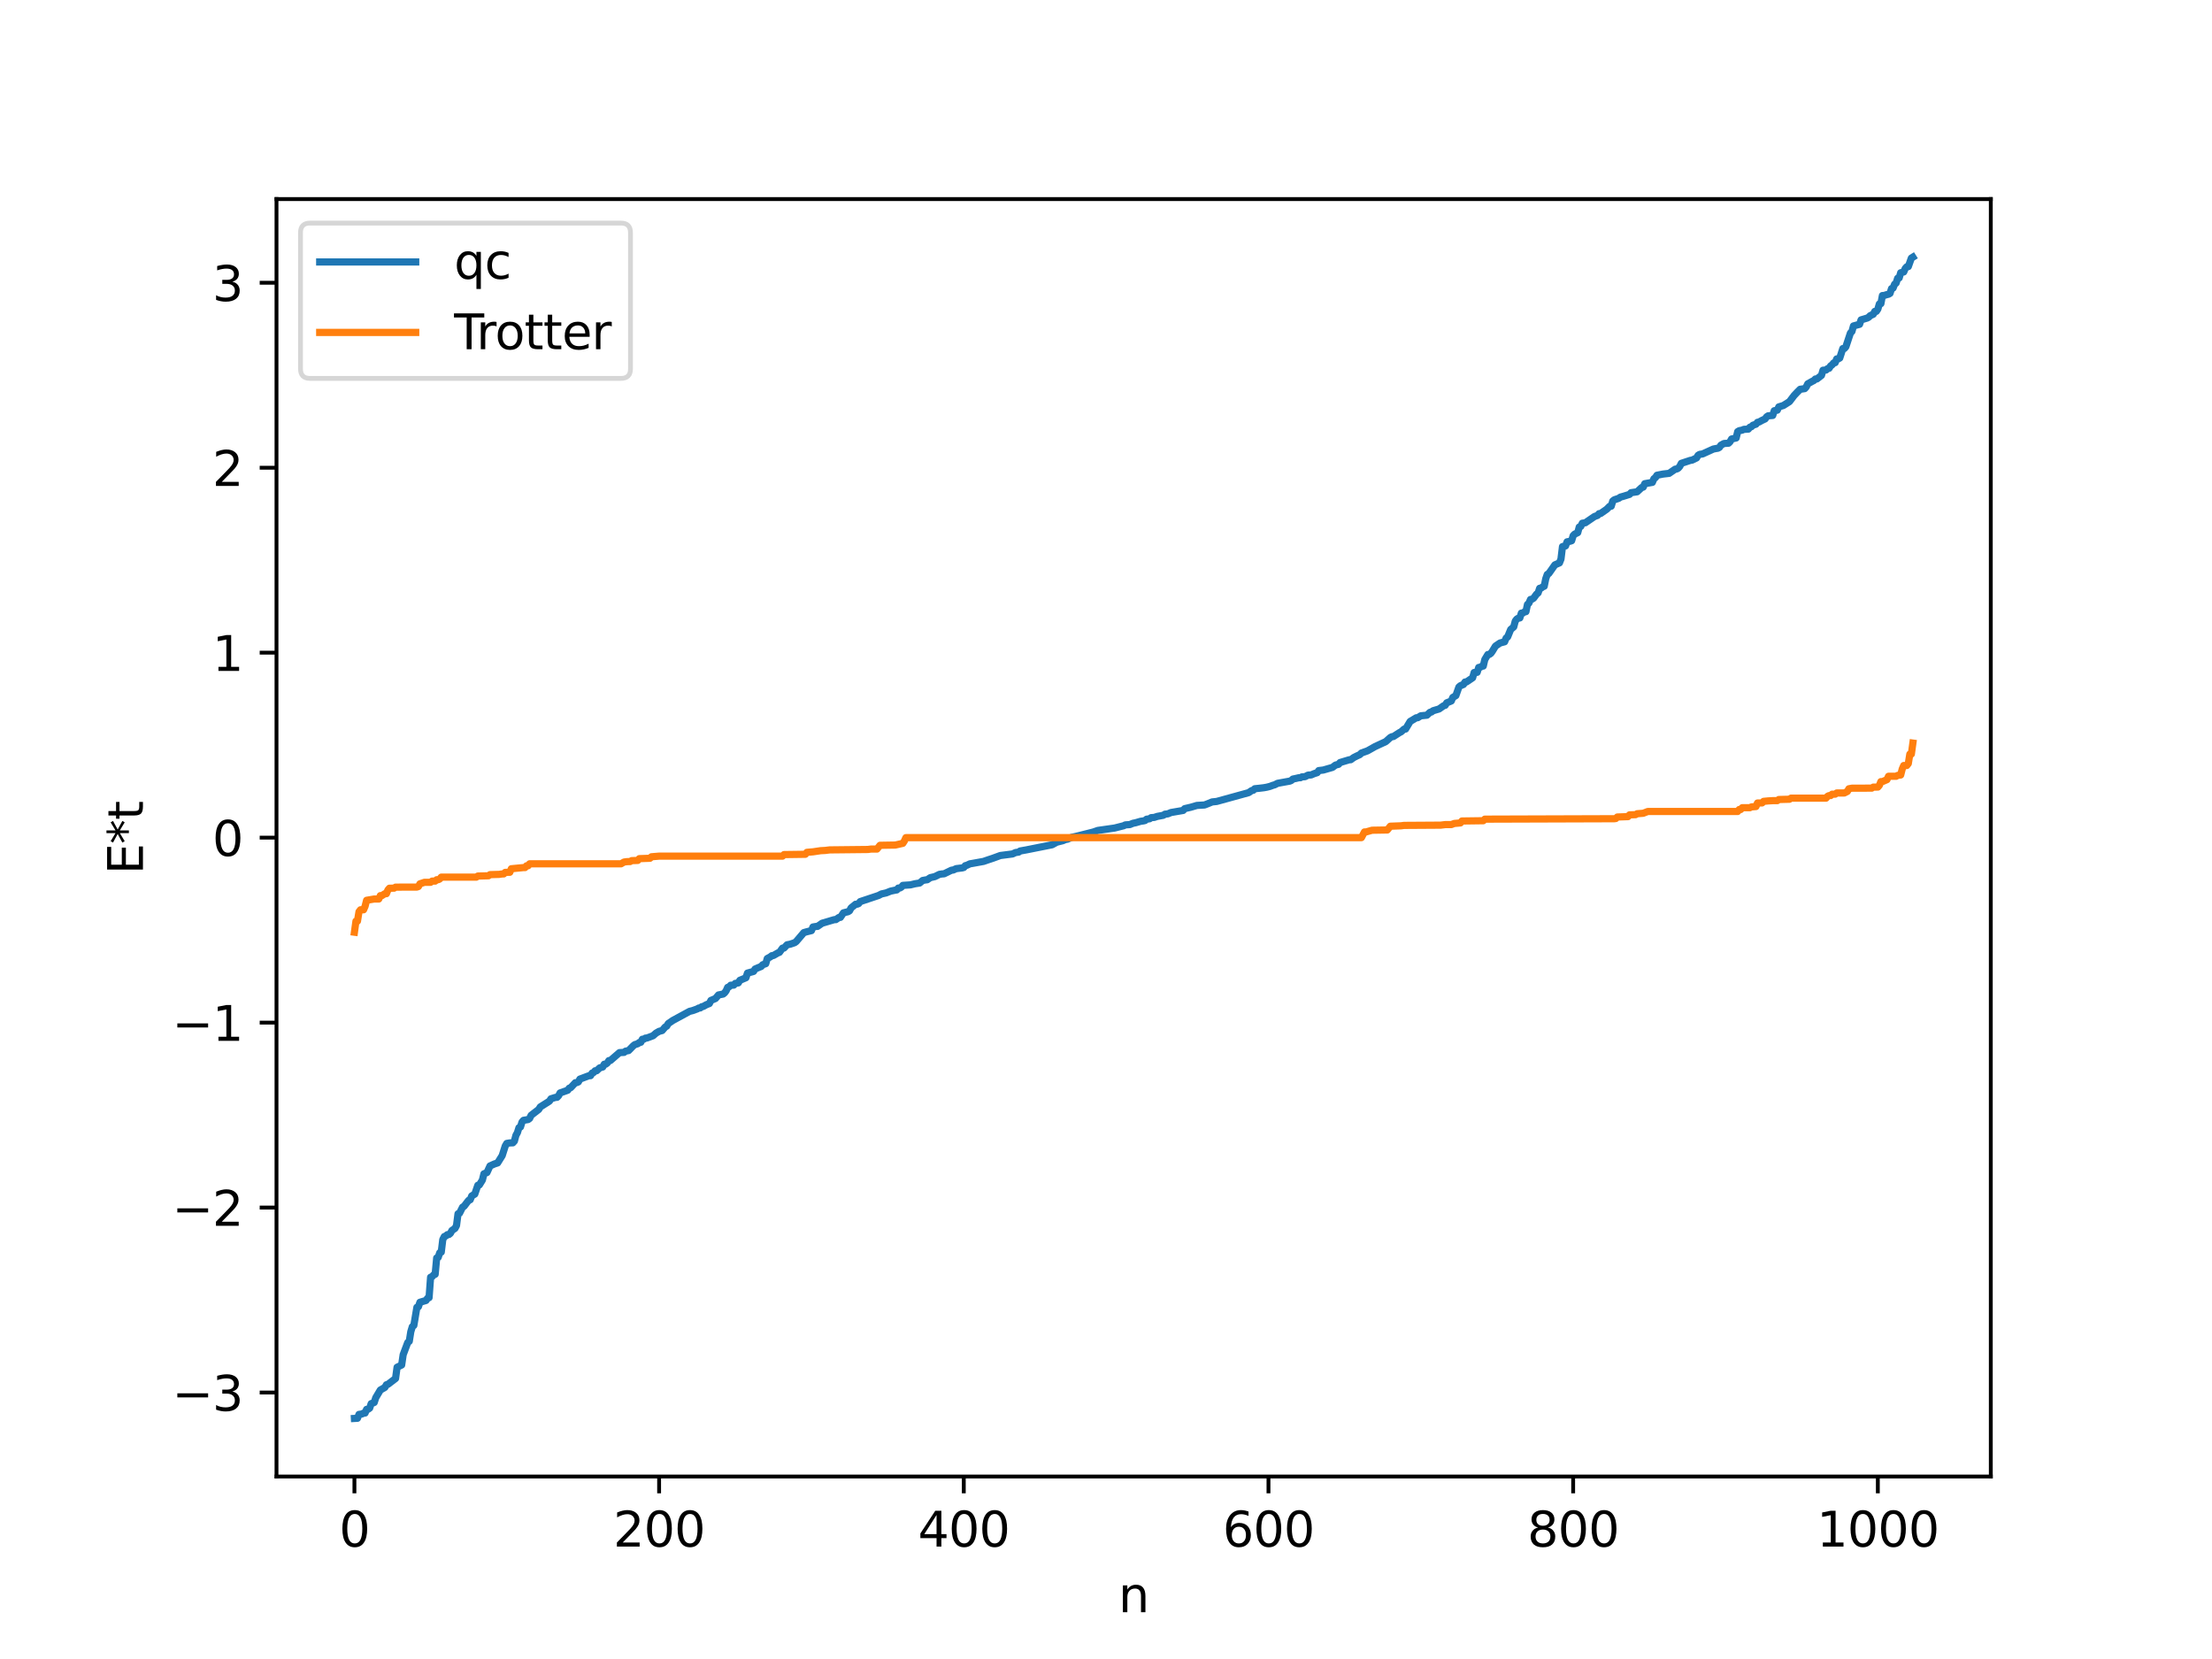 <?xml version="1.0" encoding="utf-8" standalone="no"?>
<!DOCTYPE svg PUBLIC "-//W3C//DTD SVG 1.1//EN"
  "http://www.w3.org/Graphics/SVG/1.1/DTD/svg11.dtd">
<svg xmlns:xlink="http://www.w3.org/1999/xlink" width="460.8pt" height="345.6pt" viewBox="0 0 460.8 345.6" xmlns="http://www.w3.org/2000/svg" version="1.1">
 <defs>
  <style type="text/css">*{stroke-linejoin: round; stroke-linecap: butt}</style>
 </defs>
 <g id="figure_1">
  <g id="patch_1">
   <path d="M 0 345.6 
L 460.8 345.6 
L 460.8 0 
L 0 0 
z
" style="fill: #ffffff"/>
  </g>
  <g id="axes_1">
   <g id="patch_2">
    <path d="M 57.6 307.584 
L 414.72 307.584 
L 414.72 41.472 
L 57.6 41.472 
z
" style="fill: #ffffff"/>
   </g>
   <g id="matplotlib.axis_1">
    <g id="xtick_1">
     <g id="line2d_1">
      <defs>
       <path id="m19802e7aa0" d="M 0 0 
L 0 3.5 
" style="stroke: #000000; stroke-width: 0.8"/>
      </defs>
      <g>
       <use xlink:href="#m19802e7aa0" x="73.833" y="307.584" style="stroke: #000000; stroke-width: 0.8"/>
      </g>
     </g>
     <g id="text_1">
      <!-- 0 -->
      <g transform="translate(70.651 322.182) scale(0.1 -0.1)">
       <defs>
        <path id="DejaVuSans-30" d="M 2034 4250 
Q 1547 4250 1301 3770 
Q 1056 3291 1056 2328 
Q 1056 1369 1301 889 
Q 1547 409 2034 409 
Q 2525 409 2770 889 
Q 3016 1369 3016 2328 
Q 3016 3291 2770 3770 
Q 2525 4250 2034 4250 
z
M 2034 4750 
Q 2819 4750 3233 4129 
Q 3647 3509 3647 2328 
Q 3647 1150 3233 529 
Q 2819 -91 2034 -91 
Q 1250 -91 836 529 
Q 422 1150 422 2328 
Q 422 3509 836 4129 
Q 1250 4750 2034 4750 
z
" transform="scale(0.016)"/>
       </defs>
       <use xlink:href="#DejaVuSans-30"/>
      </g>
     </g>
    </g>
    <g id="xtick_2">
     <g id="line2d_2">
      <g>
       <use xlink:href="#m19802e7aa0" x="137.304" y="307.584" style="stroke: #000000; stroke-width: 0.8"/>
      </g>
     </g>
     <g id="text_2">
      <!-- 200 -->
      <g transform="translate(127.76 322.182) scale(0.1 -0.1)">
       <defs>
        <path id="DejaVuSans-32" d="M 1228 531 
L 3431 531 
L 3431 0 
L 469 0 
L 469 531 
Q 828 903 1448 1529 
Q 2069 2156 2228 2338 
Q 2531 2678 2651 2914 
Q 2772 3150 2772 3378 
Q 2772 3750 2511 3984 
Q 2250 4219 1831 4219 
Q 1534 4219 1204 4116 
Q 875 4013 500 3803 
L 500 4441 
Q 881 4594 1212 4672 
Q 1544 4750 1819 4750 
Q 2544 4750 2975 4387 
Q 3406 4025 3406 3419 
Q 3406 3131 3298 2873 
Q 3191 2616 2906 2266 
Q 2828 2175 2409 1742 
Q 1991 1309 1228 531 
z
" transform="scale(0.016)"/>
       </defs>
       <use xlink:href="#DejaVuSans-32"/>
       <use xlink:href="#DejaVuSans-30" x="63.623"/>
       <use xlink:href="#DejaVuSans-30" x="127.246"/>
      </g>
     </g>
    </g>
    <g id="xtick_3">
     <g id="line2d_3">
      <g>
       <use xlink:href="#m19802e7aa0" x="200.775" y="307.584" style="stroke: #000000; stroke-width: 0.8"/>
      </g>
     </g>
     <g id="text_3">
      <!-- 400 -->
      <g transform="translate(191.231 322.182) scale(0.1 -0.1)">
       <defs>
        <path id="DejaVuSans-34" d="M 2419 4116 
L 825 1625 
L 2419 1625 
L 2419 4116 
z
M 2253 4666 
L 3047 4666 
L 3047 1625 
L 3713 1625 
L 3713 1100 
L 3047 1100 
L 3047 0 
L 2419 0 
L 2419 1100 
L 313 1100 
L 313 1709 
L 2253 4666 
z
" transform="scale(0.016)"/>
       </defs>
       <use xlink:href="#DejaVuSans-34"/>
       <use xlink:href="#DejaVuSans-30" x="63.623"/>
       <use xlink:href="#DejaVuSans-30" x="127.246"/>
      </g>
     </g>
    </g>
    <g id="xtick_4">
     <g id="line2d_4">
      <g>
       <use xlink:href="#m19802e7aa0" x="264.246" y="307.584" style="stroke: #000000; stroke-width: 0.8"/>
      </g>
     </g>
     <g id="text_4">
      <!-- 600 -->
      <g transform="translate(254.702 322.182) scale(0.1 -0.1)">
       <defs>
        <path id="DejaVuSans-36" d="M 2113 2584 
Q 1688 2584 1439 2293 
Q 1191 2003 1191 1497 
Q 1191 994 1439 701 
Q 1688 409 2113 409 
Q 2538 409 2786 701 
Q 3034 994 3034 1497 
Q 3034 2003 2786 2293 
Q 2538 2584 2113 2584 
z
M 3366 4563 
L 3366 3988 
Q 3128 4100 2886 4159 
Q 2644 4219 2406 4219 
Q 1781 4219 1451 3797 
Q 1122 3375 1075 2522 
Q 1259 2794 1537 2939 
Q 1816 3084 2150 3084 
Q 2853 3084 3261 2657 
Q 3669 2231 3669 1497 
Q 3669 778 3244 343 
Q 2819 -91 2113 -91 
Q 1303 -91 875 529 
Q 447 1150 447 2328 
Q 447 3434 972 4092 
Q 1497 4750 2381 4750 
Q 2619 4750 2861 4703 
Q 3103 4656 3366 4563 
z
" transform="scale(0.016)"/>
       </defs>
       <use xlink:href="#DejaVuSans-36"/>
       <use xlink:href="#DejaVuSans-30" x="63.623"/>
       <use xlink:href="#DejaVuSans-30" x="127.246"/>
      </g>
     </g>
    </g>
    <g id="xtick_5">
     <g id="line2d_5">
      <g>
       <use xlink:href="#m19802e7aa0" x="327.717" y="307.584" style="stroke: #000000; stroke-width: 0.8"/>
      </g>
     </g>
     <g id="text_5">
      <!-- 800 -->
      <g transform="translate(318.173 322.182) scale(0.1 -0.1)">
       <defs>
        <path id="DejaVuSans-38" d="M 2034 2216 
Q 1584 2216 1326 1975 
Q 1069 1734 1069 1313 
Q 1069 891 1326 650 
Q 1584 409 2034 409 
Q 2484 409 2743 651 
Q 3003 894 3003 1313 
Q 3003 1734 2745 1975 
Q 2488 2216 2034 2216 
z
M 1403 2484 
Q 997 2584 770 2862 
Q 544 3141 544 3541 
Q 544 4100 942 4425 
Q 1341 4750 2034 4750 
Q 2731 4750 3128 4425 
Q 3525 4100 3525 3541 
Q 3525 3141 3298 2862 
Q 3072 2584 2669 2484 
Q 3125 2378 3379 2068 
Q 3634 1759 3634 1313 
Q 3634 634 3220 271 
Q 2806 -91 2034 -91 
Q 1263 -91 848 271 
Q 434 634 434 1313 
Q 434 1759 690 2068 
Q 947 2378 1403 2484 
z
M 1172 3481 
Q 1172 3119 1398 2916 
Q 1625 2713 2034 2713 
Q 2441 2713 2670 2916 
Q 2900 3119 2900 3481 
Q 2900 3844 2670 4047 
Q 2441 4250 2034 4250 
Q 1625 4250 1398 4047 
Q 1172 3844 1172 3481 
z
" transform="scale(0.016)"/>
       </defs>
       <use xlink:href="#DejaVuSans-38"/>
       <use xlink:href="#DejaVuSans-30" x="63.623"/>
       <use xlink:href="#DejaVuSans-30" x="127.246"/>
      </g>
     </g>
    </g>
    <g id="xtick_6">
     <g id="line2d_6">
      <g>
       <use xlink:href="#m19802e7aa0" x="391.188" y="307.584" style="stroke: #000000; stroke-width: 0.8"/>
      </g>
     </g>
     <g id="text_6">
      <!-- 1000 -->
      <g transform="translate(378.463 322.182) scale(0.1 -0.1)">
       <defs>
        <path id="DejaVuSans-31" d="M 794 531 
L 1825 531 
L 1825 4091 
L 703 3866 
L 703 4441 
L 1819 4666 
L 2450 4666 
L 2450 531 
L 3481 531 
L 3481 0 
L 794 0 
L 794 531 
z
" transform="scale(0.016)"/>
       </defs>
       <use xlink:href="#DejaVuSans-31"/>
       <use xlink:href="#DejaVuSans-30" x="63.623"/>
       <use xlink:href="#DejaVuSans-30" x="127.246"/>
       <use xlink:href="#DejaVuSans-30" x="190.869"/>
      </g>
     </g>
    </g>
    <g id="text_7">
     <!-- n -->
     <g transform="translate(232.991 335.861) scale(0.1 -0.1)">
      <defs>
       <path id="DejaVuSans-6e" d="M 3513 2113 
L 3513 0 
L 2938 0 
L 2938 2094 
Q 2938 2591 2744 2837 
Q 2550 3084 2163 3084 
Q 1697 3084 1428 2787 
Q 1159 2491 1159 1978 
L 1159 0 
L 581 0 
L 581 3500 
L 1159 3500 
L 1159 2956 
Q 1366 3272 1645 3428 
Q 1925 3584 2291 3584 
Q 2894 3584 3203 3211 
Q 3513 2838 3513 2113 
z
" transform="scale(0.016)"/>
      </defs>
      <use xlink:href="#DejaVuSans-6e"/>
     </g>
    </g>
   </g>
   <g id="matplotlib.axis_2">
    <g id="ytick_1">
     <g id="line2d_7">
      <defs>
       <path id="medc89b3ef7" d="M 0 0 
L -3.5 0 
" style="stroke: #000000; stroke-width: 0.8"/>
      </defs>
      <g>
       <use xlink:href="#medc89b3ef7" x="57.6" y="290.09" style="stroke: #000000; stroke-width: 0.8"/>
      </g>
     </g>
     <g id="text_8">
      <!-- −3 -->
      <g transform="translate(35.858 293.889) scale(0.1 -0.1)">
       <defs>
        <path id="DejaVuSans-2212" d="M 678 2272 
L 4684 2272 
L 4684 1741 
L 678 1741 
L 678 2272 
z
" transform="scale(0.016)"/>
        <path id="DejaVuSans-33" d="M 2597 2516 
Q 3050 2419 3304 2112 
Q 3559 1806 3559 1356 
Q 3559 666 3084 287 
Q 2609 -91 1734 -91 
Q 1441 -91 1130 -33 
Q 819 25 488 141 
L 488 750 
Q 750 597 1062 519 
Q 1375 441 1716 441 
Q 2309 441 2620 675 
Q 2931 909 2931 1356 
Q 2931 1769 2642 2001 
Q 2353 2234 1838 2234 
L 1294 2234 
L 1294 2753 
L 1863 2753 
Q 2328 2753 2575 2939 
Q 2822 3125 2822 3475 
Q 2822 3834 2567 4026 
Q 2313 4219 1838 4219 
Q 1578 4219 1281 4162 
Q 984 4106 628 3988 
L 628 4550 
Q 988 4650 1302 4700 
Q 1616 4750 1894 4750 
Q 2613 4750 3031 4423 
Q 3450 4097 3450 3541 
Q 3450 3153 3228 2886 
Q 3006 2619 2597 2516 
z
" transform="scale(0.016)"/>
       </defs>
       <use xlink:href="#DejaVuSans-2212"/>
       <use xlink:href="#DejaVuSans-33" x="83.789"/>
      </g>
     </g>
    </g>
    <g id="ytick_2">
     <g id="line2d_8">
      <g>
       <use xlink:href="#medc89b3ef7" x="57.6" y="251.559" style="stroke: #000000; stroke-width: 0.8"/>
      </g>
     </g>
     <g id="text_9">
      <!-- −2 -->
      <g transform="translate(35.858 255.358) scale(0.1 -0.1)">
       <use xlink:href="#DejaVuSans-2212"/>
       <use xlink:href="#DejaVuSans-32" x="83.789"/>
      </g>
     </g>
    </g>
    <g id="ytick_3">
     <g id="line2d_9">
      <g>
       <use xlink:href="#medc89b3ef7" x="57.6" y="213.028" style="stroke: #000000; stroke-width: 0.8"/>
      </g>
     </g>
     <g id="text_10">
      <!-- −1 -->
      <g transform="translate(35.858 216.827) scale(0.1 -0.1)">
       <use xlink:href="#DejaVuSans-2212"/>
       <use xlink:href="#DejaVuSans-31" x="83.789"/>
      </g>
     </g>
    </g>
    <g id="ytick_4">
     <g id="line2d_10">
      <g>
       <use xlink:href="#medc89b3ef7" x="57.6" y="174.496" style="stroke: #000000; stroke-width: 0.8"/>
      </g>
     </g>
     <g id="text_11">
      <!-- 0 -->
      <g transform="translate(44.237 178.296) scale(0.1 -0.1)">
       <use xlink:href="#DejaVuSans-30"/>
      </g>
     </g>
    </g>
    <g id="ytick_5">
     <g id="line2d_11">
      <g>
       <use xlink:href="#medc89b3ef7" x="57.6" y="135.965" style="stroke: #000000; stroke-width: 0.8"/>
      </g>
     </g>
     <g id="text_12">
      <!-- 1 -->
      <g transform="translate(44.237 139.764) scale(0.1 -0.1)">
       <use xlink:href="#DejaVuSans-31"/>
      </g>
     </g>
    </g>
    <g id="ytick_6">
     <g id="line2d_12">
      <g>
       <use xlink:href="#medc89b3ef7" x="57.6" y="97.434" style="stroke: #000000; stroke-width: 0.8"/>
      </g>
     </g>
     <g id="text_13">
      <!-- 2 -->
      <g transform="translate(44.237 101.233) scale(0.1 -0.1)">
       <use xlink:href="#DejaVuSans-32"/>
      </g>
     </g>
    </g>
    <g id="ytick_7">
     <g id="line2d_13">
      <g>
       <use xlink:href="#medc89b3ef7" x="57.6" y="58.903" style="stroke: #000000; stroke-width: 0.8"/>
      </g>
     </g>
     <g id="text_14">
      <!-- 3 -->
      <g transform="translate(44.237 62.702) scale(0.1 -0.1)">
       <use xlink:href="#DejaVuSans-33"/>
      </g>
     </g>
    </g>
    <g id="text_15">
     <!-- E*t -->
     <g transform="translate(29.778 182.148) rotate(-90) scale(0.1 -0.1)">
      <defs>
       <path id="DejaVuSans-45" d="M 628 4666 
L 3578 4666 
L 3578 4134 
L 1259 4134 
L 1259 2753 
L 3481 2753 
L 3481 2222 
L 1259 2222 
L 1259 531 
L 3634 531 
L 3634 0 
L 628 0 
L 628 4666 
z
" transform="scale(0.016)"/>
       <path id="DejaVuSans-2a" d="M 3009 3897 
L 1888 3291 
L 3009 2681 
L 2828 2375 
L 1778 3009 
L 1778 1831 
L 1422 1831 
L 1422 3009 
L 372 2375 
L 191 2681 
L 1313 3291 
L 191 3897 
L 372 4206 
L 1422 3572 
L 1422 4750 
L 1778 4750 
L 1778 3572 
L 2828 4206 
L 3009 3897 
z
" transform="scale(0.016)"/>
       <path id="DejaVuSans-74" d="M 1172 4494 
L 1172 3500 
L 2356 3500 
L 2356 3053 
L 1172 3053 
L 1172 1153 
Q 1172 725 1289 603 
Q 1406 481 1766 481 
L 2356 481 
L 2356 0 
L 1766 0 
Q 1100 0 847 248 
Q 594 497 594 1153 
L 594 3053 
L 172 3053 
L 172 3500 
L 594 3500 
L 594 4494 
L 1172 4494 
z
" transform="scale(0.016)"/>
      </defs>
      <use xlink:href="#DejaVuSans-45"/>
      <use xlink:href="#DejaVuSans-2a" x="63.184"/>
      <use xlink:href="#DejaVuSans-74" x="113.184"/>
     </g>
    </g>
   </g>
   <g id="line2d_14">
    <path d="M 73.833 295.488 
L 74.467 295.453 
L 74.785 294.645 
L 75.42 294.556 
L 75.737 294.371 
L 76.054 294.362 
L 76.372 293.594 
L 76.689 293.564 
L 77.006 293.34 
L 77.324 292.404 
L 77.958 292.163 
L 78.276 291.169 
L 79.228 289.568 
L 80.18 289.019 
L 80.497 288.467 
L 80.815 288.379 
L 82.401 287.163 
L 82.719 284.823 
L 83.671 284.353 
L 83.988 282.201 
L 84.94 279.67 
L 85.258 279.417 
L 85.575 277.425 
L 85.892 276.374 
L 86.21 276.12 
L 86.844 272.337 
L 87.162 272.213 
L 87.479 271.289 
L 88.748 270.912 
L 89.066 270.454 
L 89.383 270.329 
L 89.7 266.071 
L 90.018 265.947 
L 90.335 265.585 
L 90.653 265.461 
L 90.97 262.053 
L 91.287 261.929 
L 91.605 260.967 
L 91.922 260.842 
L 92.239 258.223 
L 92.557 257.596 
L 92.874 257.472 
L 93.191 257.201 
L 93.509 257.176 
L 93.826 256.922 
L 94.143 256.336 
L 94.778 255.9 
L 95.096 255.314 
L 95.413 252.854 
L 95.73 252.73 
L 96.365 251.467 
L 96.682 251.285 
L 97.317 250.445 
L 97.634 250.055 
L 97.952 249.931 
L 98.269 249.134 
L 98.904 248.757 
L 99.539 246.914 
L 99.856 246.849 
L 100.491 245.827 
L 100.808 244.527 
L 101.443 244.265 
L 102.077 242.885 
L 103.029 242.46 
L 103.664 242.257 
L 104.616 240.734 
L 105.251 238.74 
L 105.568 238.198 
L 106.203 238.091 
L 106.838 238.07 
L 107.155 237.718 
L 107.472 236.519 
L 107.79 235.941 
L 108.107 234.919 
L 108.424 234.768 
L 108.742 233.745 
L 109.059 233.383 
L 110.011 233.221 
L 110.329 232.988 
L 110.646 232.336 
L 112.233 231.112 
L 112.55 230.595 
L 114.454 229.391 
L 114.772 228.901 
L 115.724 228.604 
L 116.041 228.594 
L 116.358 228.267 
L 116.676 227.679 
L 118.262 227.118 
L 118.58 226.693 
L 118.897 226.569 
L 119.532 225.892 
L 119.849 225.545 
L 120.167 225.524 
L 120.484 225.377 
L 120.801 224.796 
L 122.705 224.084 
L 123.023 224.081 
L 123.34 223.548 
L 123.658 223.424 
L 123.975 223.062 
L 124.292 223.059 
L 124.927 222.461 
L 125.562 222.277 
L 125.879 221.694 
L 126.196 221.678 
L 126.514 221.44 
L 126.831 220.945 
L 127.148 220.927 
L 129.053 219.279 
L 130.005 219.229 
L 130.322 218.974 
L 130.957 218.85 
L 131.909 217.874 
L 132.226 217.621 
L 132.861 217.424 
L 133.178 217.171 
L 133.496 217.123 
L 133.813 216.491 
L 134.13 216.475 
L 134.448 216.26 
L 134.765 216.238 
L 136.034 215.767 
L 136.669 215.213 
L 137.304 214.847 
L 137.939 214.679 
L 138.573 213.944 
L 138.891 213.765 
L 139.208 213.229 
L 140.16 212.579 
L 143.651 210.683 
L 144.286 210.525 
L 145.238 210.181 
L 145.555 209.995 
L 145.872 209.974 
L 146.19 209.721 
L 146.507 209.661 
L 147.142 209.304 
L 147.777 209.051 
L 148.094 208.412 
L 149.046 208.01 
L 149.681 207.266 
L 150.633 207.082 
L 150.95 206.829 
L 151.267 206.404 
L 151.585 205.688 
L 151.902 205.564 
L 152.22 205.239 
L 152.854 205.216 
L 153.172 204.861 
L 153.806 204.756 
L 154.124 204.217 
L 155.393 203.684 
L 155.71 202.711 
L 156.98 202.363 
L 157.297 201.864 
L 157.932 201.59 
L 158.567 201.336 
L 158.884 200.975 
L 159.519 200.755 
L 159.836 199.678 
L 160.471 199.339 
L 160.788 199.085 
L 161.105 199.057 
L 162.058 198.504 
L 162.375 198.39 
L 163.01 197.511 
L 163.327 197.493 
L 163.962 196.818 
L 164.596 196.697 
L 165.231 196.484 
L 165.548 196.372 
L 165.866 196.141 
L 167.453 194.277 
L 168.087 194.097 
L 169.039 193.862 
L 169.357 193.106 
L 169.991 193 
L 170.309 192.983 
L 171.261 192.325 
L 173.8 191.577 
L 174.117 191.574 
L 174.752 191.128 
L 175.069 191.107 
L 175.704 190.163 
L 176.339 190.002 
L 176.656 189.931 
L 176.973 189.735 
L 177.291 189.141 
L 178.243 188.369 
L 178.56 188.364 
L 178.877 188.23 
L 179.195 187.819 
L 183.003 186.551 
L 183.638 186.224 
L 184.59 186.012 
L 185.542 185.636 
L 186.494 185.433 
L 186.811 185.389 
L 187.129 184.998 
L 187.446 184.992 
L 187.763 184.817 
L 188.081 184.441 
L 189.667 184.332 
L 190.62 184.1 
L 191.572 183.951 
L 192.206 183.422 
L 192.841 183.301 
L 193.158 183.267 
L 193.793 182.834 
L 194.745 182.612 
L 195.697 182.143 
L 196.332 182.045 
L 196.649 182.039 
L 198.236 181.267 
L 198.553 181.25 
L 199.188 180.956 
L 200.458 180.799 
L 200.775 180.711 
L 201.092 180.332 
L 201.41 180.258 
L 202.044 179.953 
L 202.679 179.845 
L 204.9 179.443 
L 205.853 179.113 
L 206.805 178.8 
L 208.391 178.219 
L 210.93 177.892 
L 211.565 177.599 
L 212.2 177.509 
L 212.517 177.278 
L 213.786 177.05 
L 219.181 175.976 
L 220.134 175.448 
L 221.403 175.13 
L 222.038 174.861 
L 222.355 174.829 
L 223.307 174.411 
L 223.942 174.277 
L 224.577 174.124 
L 227.75 173.326 
L 228.702 172.994 
L 232.193 172.496 
L 234.097 172.012 
L 234.415 171.842 
L 235.367 171.774 
L 236.001 171.51 
L 236.636 171.377 
L 237.588 171.097 
L 238.223 171.003 
L 238.54 170.927 
L 238.858 170.657 
L 239.492 170.563 
L 239.81 170.331 
L 240.444 170.285 
L 241.079 170.071 
L 242.348 169.837 
L 242.666 169.613 
L 243.3 169.535 
L 243.935 169.264 
L 246.474 168.828 
L 246.791 168.456 
L 248.061 168.162 
L 249.33 167.788 
L 250.917 167.691 
L 251.552 167.451 
L 252.504 167.058 
L 253.456 166.958 
L 260.12 165.122 
L 260.755 164.684 
L 261.072 164.625 
L 261.39 164.307 
L 262.342 164.21 
L 263.294 164.096 
L 263.929 163.981 
L 264.563 163.817 
L 265.198 163.579 
L 265.515 163.499 
L 266.15 163.179 
L 268.689 162.718 
L 269.006 162.584 
L 269.324 162.294 
L 269.958 162.163 
L 270.593 162.012 
L 270.91 162.011 
L 271.228 161.834 
L 271.862 161.797 
L 272.497 161.467 
L 273.132 161.434 
L 273.767 161.16 
L 274.401 160.959 
L 274.719 160.526 
L 275.671 160.412 
L 276.305 160.227 
L 277.575 159.863 
L 278.21 159.38 
L 278.844 159.221 
L 279.162 158.849 
L 281.066 158.277 
L 281.383 158.261 
L 282.018 157.805 
L 282.653 157.484 
L 283.287 157.196 
L 283.605 156.868 
L 284.874 156.416 
L 286.461 155.52 
L 288.682 154.491 
L 289.634 153.638 
L 289.952 153.471 
L 290.269 153.433 
L 291.539 152.615 
L 291.856 152.458 
L 292.491 151.892 
L 292.808 151.873 
L 293.76 150.292 
L 295.029 149.53 
L 295.347 149.508 
L 295.981 149.114 
L 297.251 148.987 
L 297.886 148.388 
L 298.203 148.32 
L 298.52 148.067 
L 299.79 147.689 
L 300.742 147.016 
L 301.059 146.931 
L 301.377 146.413 
L 302.011 146.159 
L 302.329 146.028 
L 302.646 145.289 
L 303.281 144.908 
L 303.915 143.129 
L 304.233 142.848 
L 304.867 142.588 
L 305.185 142.079 
L 305.502 142.055 
L 306.772 141.198 
L 307.089 140.094 
L 307.724 140.058 
L 308.041 139.044 
L 308.358 139.007 
L 308.676 138.79 
L 308.993 138.754 
L 309.31 137.4 
L 309.945 136.35 
L 310.262 136.322 
L 310.58 136.096 
L 310.897 135.648 
L 311.532 134.597 
L 312.484 133.949 
L 313.436 133.696 
L 313.753 132.927 
L 314.071 132.674 
L 314.705 131.134 
L 315.34 130.587 
L 315.658 129.382 
L 315.975 128.969 
L 316.292 128.775 
L 316.61 128.731 
L 316.927 127.724 
L 317.244 127.709 
L 317.562 127.47 
L 317.879 127.423 
L 318.196 125.93 
L 318.514 125.626 
L 318.831 124.879 
L 319.148 124.815 
L 319.466 124.625 
L 320.1 123.764 
L 320.418 123.51 
L 320.735 122.555 
L 321.053 122.509 
L 321.37 122.243 
L 321.687 122.129 
L 322.005 120.569 
L 322.322 119.664 
L 322.639 119.482 
L 323.909 117.676 
L 324.861 117.261 
L 325.178 116.463 
L 325.496 113.864 
L 326.13 113.729 
L 326.448 112.873 
L 327.082 112.749 
L 327.4 112.643 
L 327.717 111.594 
L 328.034 111.267 
L 328.669 110.961 
L 328.986 109.787 
L 329.304 109.662 
L 329.621 108.995 
L 330.256 108.903 
L 332.16 107.602 
L 332.795 107.37 
L 333.112 107.007 
L 333.429 106.976 
L 334.699 106.093 
L 335.334 105.464 
L 335.651 105.451 
L 335.968 104.377 
L 336.286 104.121 
L 337.238 103.798 
L 337.555 103.558 
L 338.19 103.385 
L 339.459 102.992 
L 339.777 102.637 
L 341.046 102.448 
L 341.998 101.561 
L 342.315 101.474 
L 342.633 100.763 
L 344.22 100.486 
L 344.537 99.731 
L 344.854 99.502 
L 345.172 99.005 
L 346.441 98.755 
L 347.393 98.644 
L 347.71 98.607 
L 348.98 97.733 
L 349.297 97.705 
L 349.615 97.52 
L 349.932 97.149 
L 350.249 96.524 
L 352.153 95.895 
L 352.471 95.859 
L 353.423 95.398 
L 353.74 94.857 
L 354.058 94.661 
L 354.692 94.557 
L 356.914 93.545 
L 357.548 93.421 
L 357.866 93.376 
L 358.183 93.201 
L 358.5 92.74 
L 359.135 92.39 
L 360.087 92.327 
L 360.405 92.011 
L 360.722 91.448 
L 361.674 91.24 
L 361.991 89.914 
L 362.309 89.724 
L 362.943 89.599 
L 363.261 89.444 
L 364.213 89.392 
L 364.53 88.999 
L 364.848 88.892 
L 365.165 88.582 
L 365.8 88.37 
L 366.117 87.977 
L 366.434 87.916 
L 367.069 87.567 
L 367.704 87.269 
L 368.021 86.83 
L 368.339 86.622 
L 369.291 86.545 
L 369.608 85.562 
L 370.243 85.448 
L 370.56 84.76 
L 371.512 84.47 
L 372.781 83.663 
L 373.734 82.406 
L 374.368 81.731 
L 375.003 81.094 
L 375.955 80.957 
L 376.272 80.615 
L 376.59 79.957 
L 377.542 79.427 
L 377.859 79.274 
L 378.177 78.948 
L 378.494 78.942 
L 379.446 78.199 
L 379.763 77.123 
L 380.398 77.084 
L 380.715 76.796 
L 381.033 76.724 
L 381.35 76.226 
L 381.667 75.997 
L 381.985 75.606 
L 382.302 75.55 
L 382.62 74.765 
L 382.937 74.761 
L 383.254 74.584 
L 383.889 72.613 
L 384.206 72.609 
L 384.524 72.253 
L 385.476 69.377 
L 385.793 69.05 
L 386.11 67.899 
L 387.38 67.561 
L 387.697 66.635 
L 388.967 66.257 
L 389.284 66.08 
L 389.601 65.753 
L 390.236 65.467 
L 390.553 64.867 
L 390.871 64.863 
L 391.188 64.398 
L 391.505 63.315 
L 391.823 63.259 
L 392.14 61.57 
L 392.458 61.566 
L 393.092 61.363 
L 393.41 61.295 
L 393.727 61.108 
L 394.044 60.115 
L 394.362 60.014 
L 394.679 59.211 
L 394.996 58.968 
L 395.314 57.963 
L 395.631 57.905 
L 395.948 56.816 
L 396.583 56.651 
L 396.9 55.919 
L 397.218 55.569 
L 397.535 55.541 
L 398.17 53.768 
L 398.487 53.568 
L 398.487 53.568 
" clip-path="url(#pd295a78112)" style="fill: none; stroke: #1f77b4; stroke-width: 1.5; stroke-linecap: square"/>
   </g>
   <g id="line2d_15">
    <path d="M 73.833 194.195 
L 74.15 191.897 
L 74.467 191.897 
L 74.785 189.932 
L 75.102 189.524 
L 75.737 189.524 
L 76.054 188.788 
L 76.372 187.547 
L 77.958 187.279 
L 78.91 187.279 
L 79.228 186.579 
L 79.545 186.579 
L 80.18 186.169 
L 80.497 186.169 
L 80.815 185.395 
L 81.132 185.03 
L 82.084 185.024 
L 82.401 184.808 
L 86.844 184.796 
L 87.162 184.678 
L 87.479 184.117 
L 88.431 183.799 
L 89.7 183.799 
L 90.018 183.551 
L 90.653 183.551 
L 90.97 183.262 
L 91.287 183.262 
L 91.605 183.112 
L 91.922 182.726 
L 99.221 182.726 
L 99.539 182.496 
L 101.76 182.441 
L 102.077 182.203 
L 103.981 182.149 
L 104.616 182.056 
L 104.934 182.056 
L 105.251 181.729 
L 106.203 181.712 
L 106.52 180.974 
L 109.059 180.731 
L 109.377 180.731 
L 109.694 180.358 
L 110.011 180.358 
L 110.329 179.946 
L 129.37 179.946 
L 130.005 179.576 
L 130.639 179.491 
L 131.274 179.477 
L 131.591 179.285 
L 132.861 179.242 
L 133.178 178.873 
L 135.4 178.795 
L 135.717 178.481 
L 137.304 178.35 
L 163.01 178.35 
L 163.327 178.023 
L 167.77 177.963 
L 168.087 177.559 
L 169.357 177.451 
L 170.943 177.215 
L 171.896 177.165 
L 172.848 177.048 
L 180.781 176.962 
L 181.416 176.878 
L 182.686 176.878 
L 183.32 176.092 
L 186.494 176.04 
L 188.081 175.681 
L 188.398 175.193 
L 188.715 174.496 
L 283.605 174.496 
L 284.239 173.312 
L 284.557 173.312 
L 285.826 172.953 
L 289 172.9 
L 289.634 172.115 
L 291.856 172.031 
L 292.491 171.945 
L 300.107 171.895 
L 301.059 171.778 
L 302.329 171.778 
L 302.963 171.541 
L 304.233 171.434 
L 304.55 171.029 
L 308.993 170.97 
L 309.31 170.643 
L 336.286 170.554 
L 336.603 170.512 
L 336.92 170.197 
L 339.142 170.12 
L 339.459 169.751 
L 340.729 169.707 
L 341.046 169.516 
L 342.315 169.417 
L 343.267 169.047 
L 361.991 169.047 
L 362.309 168.635 
L 362.626 168.635 
L 362.943 168.262 
L 364.53 168.262 
L 364.848 168.092 
L 365.8 168.019 
L 366.117 167.281 
L 367.069 167.264 
L 367.386 166.937 
L 368.339 166.844 
L 369.291 166.79 
L 370.243 166.79 
L 370.56 166.552 
L 372.781 166.497 
L 373.099 166.267 
L 380.398 166.267 
L 380.715 165.881 
L 381.033 165.731 
L 381.35 165.731 
L 381.667 165.442 
L 382.302 165.442 
L 382.62 165.194 
L 384.206 165.194 
L 384.841 164.876 
L 385.158 164.315 
L 385.793 164.197 
L 388.967 164.185 
L 389.919 164.185 
L 390.236 163.969 
L 391.188 163.963 
L 391.505 163.598 
L 391.823 162.824 
L 392.14 162.824 
L 393.092 162.414 
L 393.41 161.714 
L 394.996 161.714 
L 395.314 161.522 
L 395.948 161.446 
L 396.266 160.204 
L 396.583 159.469 
L 397.218 159.469 
L 397.535 159.061 
L 397.853 157.096 
L 398.17 157.096 
L 398.487 154.798 
L 398.487 154.798 
" clip-path="url(#pd295a78112)" style="fill: none; stroke: #ff7f0e; stroke-width: 1.5; stroke-linecap: square"/>
   </g>
   <g id="patch_3">
    <path d="M 57.6 307.584 
L 57.6 41.472 
" style="fill: none; stroke: #000000; stroke-width: 0.8; stroke-linejoin: miter; stroke-linecap: square"/>
   </g>
   <g id="patch_4">
    <path d="M 414.72 307.584 
L 414.72 41.472 
" style="fill: none; stroke: #000000; stroke-width: 0.8; stroke-linejoin: miter; stroke-linecap: square"/>
   </g>
   <g id="patch_5">
    <path d="M 57.6 307.584 
L 414.72 307.584 
" style="fill: none; stroke: #000000; stroke-width: 0.8; stroke-linejoin: miter; stroke-linecap: square"/>
   </g>
   <g id="patch_6">
    <path d="M 57.6 41.472 
L 414.72 41.472 
" style="fill: none; stroke: #000000; stroke-width: 0.8; stroke-linejoin: miter; stroke-linecap: square"/>
   </g>
   <g id="legend_1">
    <g id="patch_7">
     <path d="M 64.6 78.828 
L 129.342 78.828 
Q 131.342 78.828 131.342 76.828 
L 131.342 48.472 
Q 131.342 46.472 129.342 46.472 
L 64.6 46.472 
Q 62.6 46.472 62.6 48.472 
L 62.6 76.828 
Q 62.6 78.828 64.6 78.828 
z
" style="fill: #ffffff; opacity: 0.8; stroke: #cccccc; stroke-linejoin: miter"/>
    </g>
    <g id="line2d_16">
     <path d="M 66.6 54.57 
L 76.6 54.57 
L 86.6 54.57 
" style="fill: none; stroke: #1f77b4; stroke-width: 1.5; stroke-linecap: square"/>
    </g>
    <g id="text_16">
     <!-- qc -->
     <g transform="translate(94.6 58.07) scale(0.1 -0.1)">
      <defs>
       <path id="DejaVuSans-71" d="M 947 1747 
Q 947 1113 1208 752 
Q 1469 391 1925 391 
Q 2381 391 2643 752 
Q 2906 1113 2906 1747 
Q 2906 2381 2643 2742 
Q 2381 3103 1925 3103 
Q 1469 3103 1208 2742 
Q 947 2381 947 1747 
z
M 2906 525 
Q 2725 213 2448 61 
Q 2172 -91 1784 -91 
Q 1150 -91 751 415 
Q 353 922 353 1747 
Q 353 2572 751 3078 
Q 1150 3584 1784 3584 
Q 2172 3584 2448 3432 
Q 2725 3281 2906 2969 
L 2906 3500 
L 3481 3500 
L 3481 -1331 
L 2906 -1331 
L 2906 525 
z
" transform="scale(0.016)"/>
       <path id="DejaVuSans-63" d="M 3122 3366 
L 3122 2828 
Q 2878 2963 2633 3030 
Q 2388 3097 2138 3097 
Q 1578 3097 1268 2742 
Q 959 2388 959 1747 
Q 959 1106 1268 751 
Q 1578 397 2138 397 
Q 2388 397 2633 464 
Q 2878 531 3122 666 
L 3122 134 
Q 2881 22 2623 -34 
Q 2366 -91 2075 -91 
Q 1284 -91 818 406 
Q 353 903 353 1747 
Q 353 2603 823 3093 
Q 1294 3584 2113 3584 
Q 2378 3584 2631 3529 
Q 2884 3475 3122 3366 
z
" transform="scale(0.016)"/>
      </defs>
      <use xlink:href="#DejaVuSans-71"/>
      <use xlink:href="#DejaVuSans-63" x="63.477"/>
     </g>
    </g>
    <g id="line2d_17">
     <path d="M 66.6 69.249 
L 76.6 69.249 
L 86.6 69.249 
" style="fill: none; stroke: #ff7f0e; stroke-width: 1.5; stroke-linecap: square"/>
    </g>
    <g id="text_17">
     <!-- Trotter -->
     <g transform="translate(94.6 72.749) scale(0.1 -0.1)">
      <defs>
       <path id="DejaVuSans-54" d="M -19 4666 
L 3928 4666 
L 3928 4134 
L 2272 4134 
L 2272 0 
L 1638 0 
L 1638 4134 
L -19 4134 
L -19 4666 
z
" transform="scale(0.016)"/>
       <path id="DejaVuSans-72" d="M 2631 2963 
Q 2534 3019 2420 3045 
Q 2306 3072 2169 3072 
Q 1681 3072 1420 2755 
Q 1159 2438 1159 1844 
L 1159 0 
L 581 0 
L 581 3500 
L 1159 3500 
L 1159 2956 
Q 1341 3275 1631 3429 
Q 1922 3584 2338 3584 
Q 2397 3584 2469 3576 
Q 2541 3569 2628 3553 
L 2631 2963 
z
" transform="scale(0.016)"/>
       <path id="DejaVuSans-6f" d="M 1959 3097 
Q 1497 3097 1228 2736 
Q 959 2375 959 1747 
Q 959 1119 1226 758 
Q 1494 397 1959 397 
Q 2419 397 2687 759 
Q 2956 1122 2956 1747 
Q 2956 2369 2687 2733 
Q 2419 3097 1959 3097 
z
M 1959 3584 
Q 2709 3584 3137 3096 
Q 3566 2609 3566 1747 
Q 3566 888 3137 398 
Q 2709 -91 1959 -91 
Q 1206 -91 779 398 
Q 353 888 353 1747 
Q 353 2609 779 3096 
Q 1206 3584 1959 3584 
z
" transform="scale(0.016)"/>
       <path id="DejaVuSans-65" d="M 3597 1894 
L 3597 1613 
L 953 1613 
Q 991 1019 1311 708 
Q 1631 397 2203 397 
Q 2534 397 2845 478 
Q 3156 559 3463 722 
L 3463 178 
Q 3153 47 2828 -22 
Q 2503 -91 2169 -91 
Q 1331 -91 842 396 
Q 353 884 353 1716 
Q 353 2575 817 3079 
Q 1281 3584 2069 3584 
Q 2775 3584 3186 3129 
Q 3597 2675 3597 1894 
z
M 3022 2063 
Q 3016 2534 2758 2815 
Q 2500 3097 2075 3097 
Q 1594 3097 1305 2825 
Q 1016 2553 972 2059 
L 3022 2063 
z
" transform="scale(0.016)"/>
      </defs>
      <use xlink:href="#DejaVuSans-54"/>
      <use xlink:href="#DejaVuSans-72" x="46.334"/>
      <use xlink:href="#DejaVuSans-6f" x="85.197"/>
      <use xlink:href="#DejaVuSans-74" x="146.379"/>
      <use xlink:href="#DejaVuSans-74" x="185.588"/>
      <use xlink:href="#DejaVuSans-65" x="224.797"/>
      <use xlink:href="#DejaVuSans-72" x="286.32"/>
     </g>
    </g>
   </g>
  </g>
 </g>
 <defs>
  <clipPath id="pd295a78112">
   <rect x="57.6" y="41.472" width="357.12" height="266.112"/>
  </clipPath>
 </defs>
</svg>
